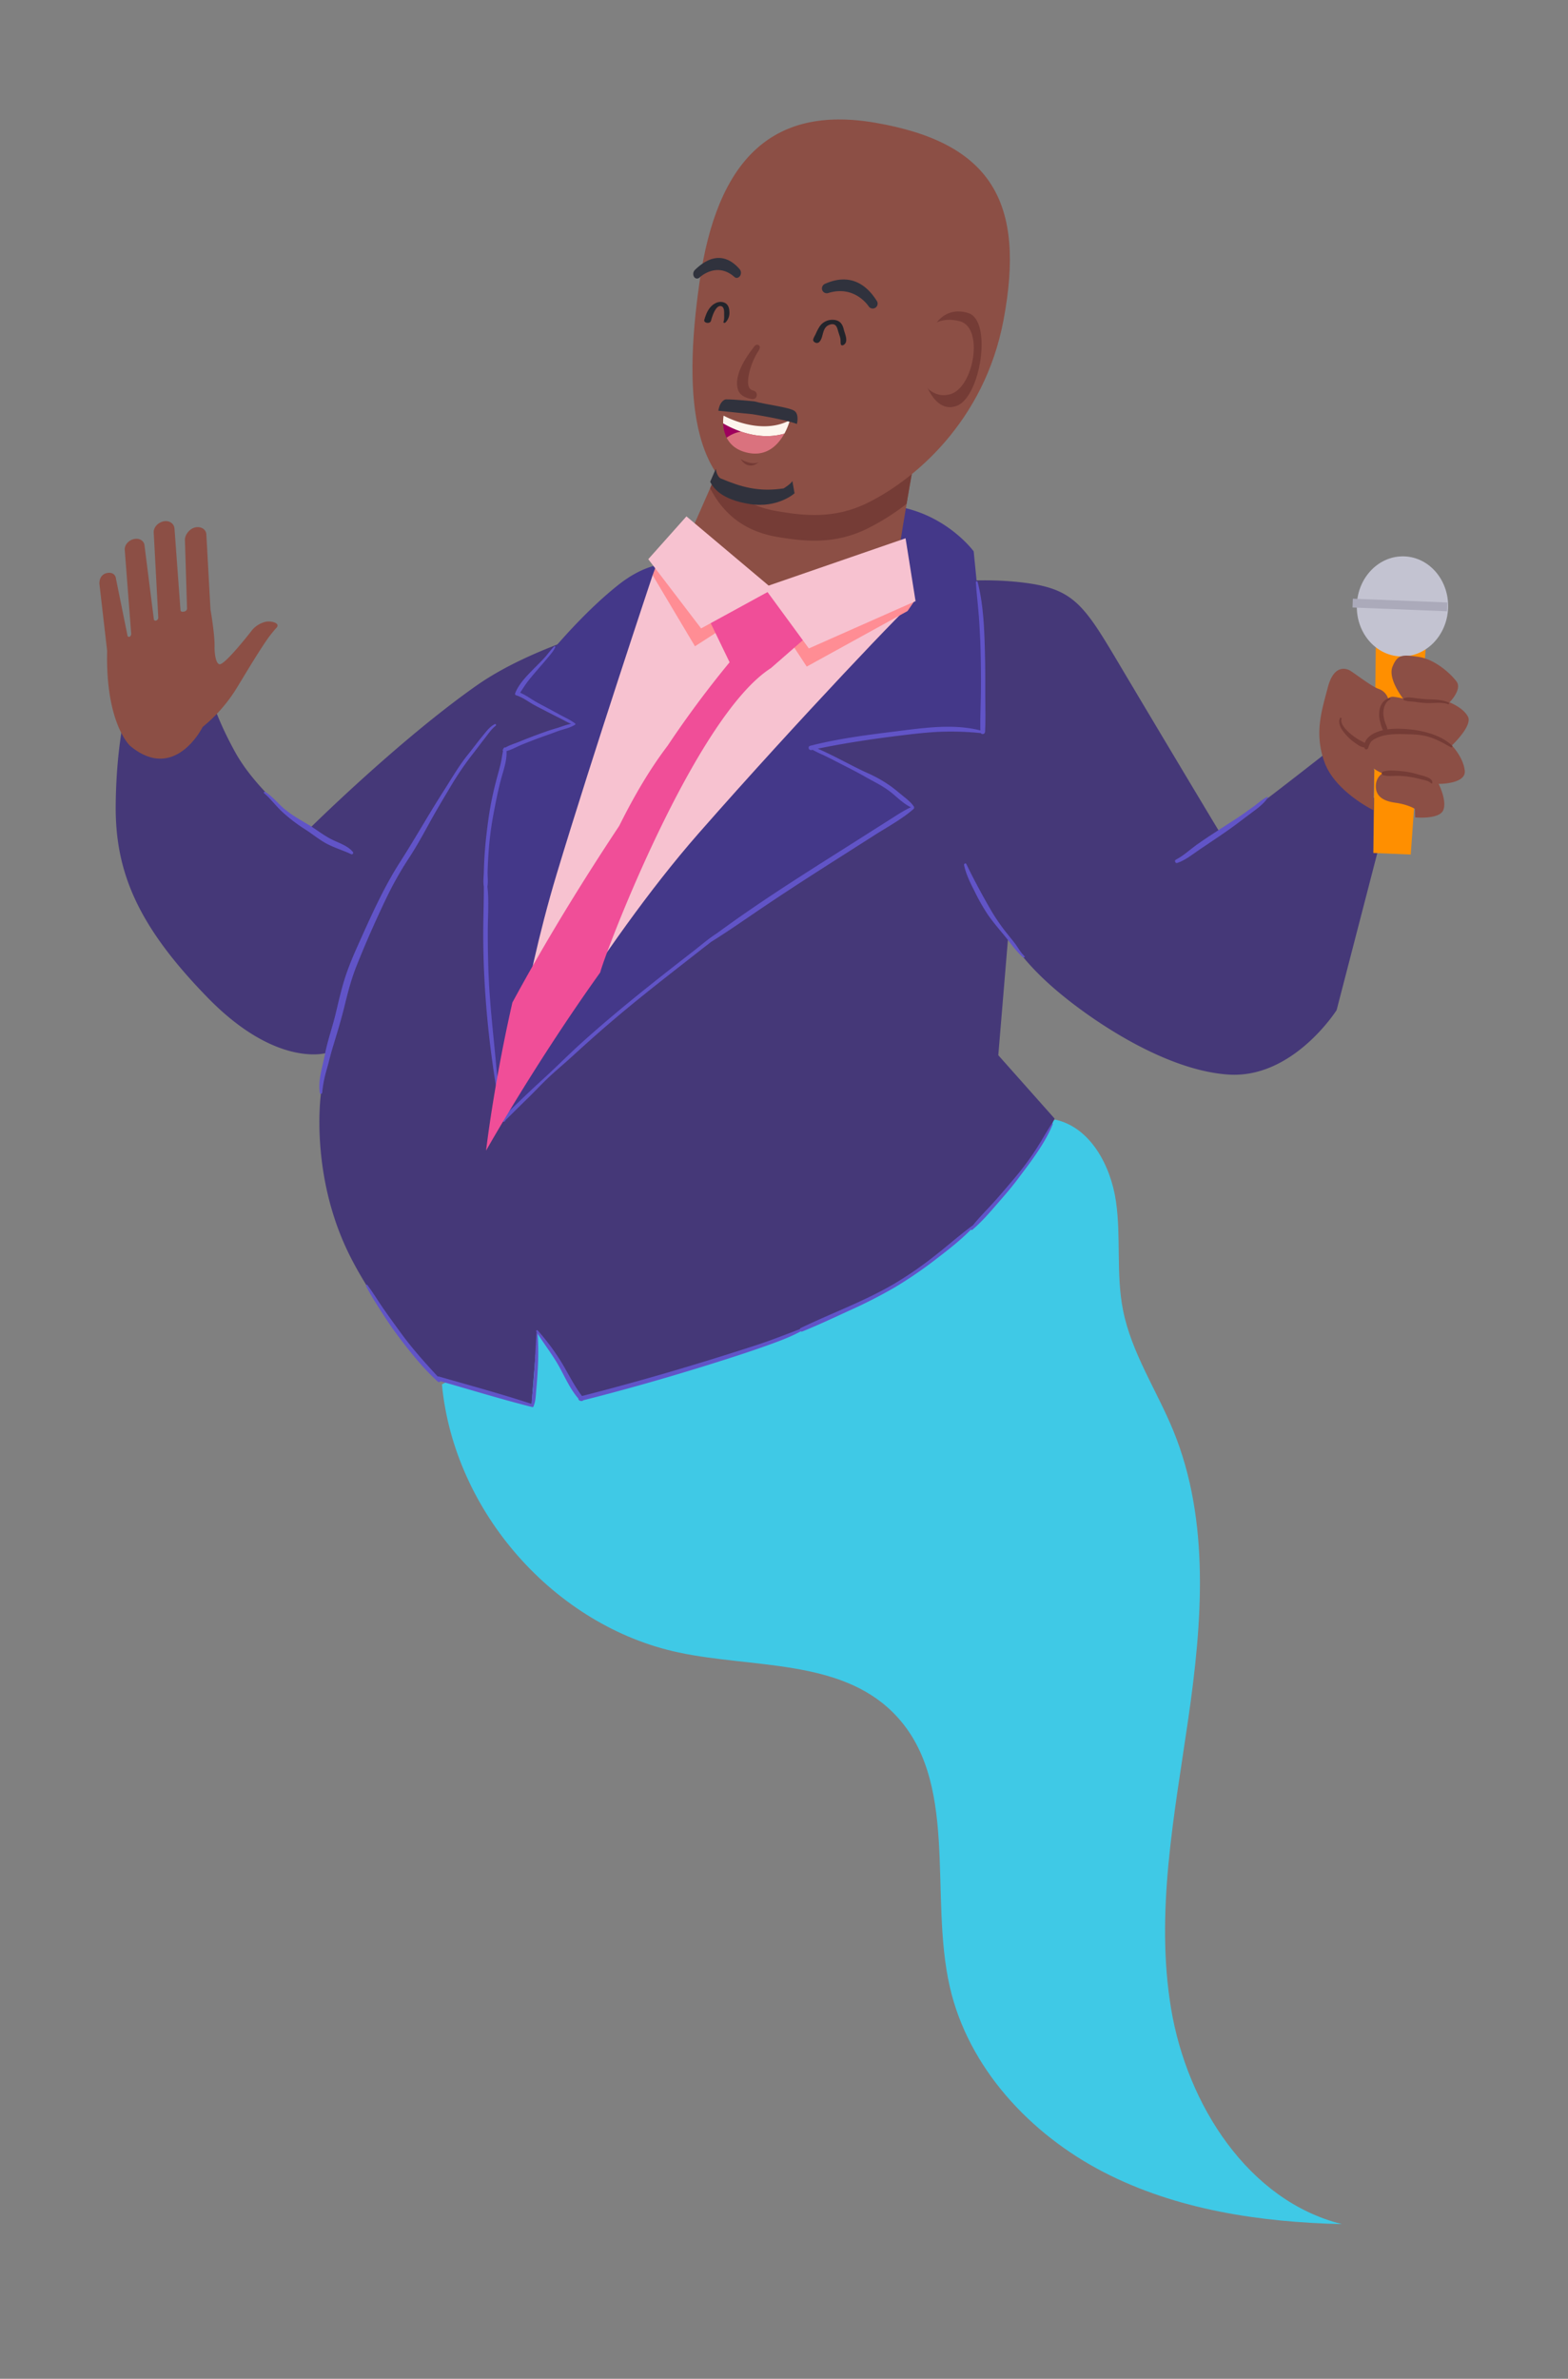 <svg xmlns="http://www.w3.org/2000/svg" xmlns:xlink="http://www.w3.org/1999/xlink" viewBox="0 0 1200 1820"><rect x="0" y="0" width="1200" height="1820" fill="#808080" stroke="none"/><defs><style>.cls-1{fill:none;}.cls-2{isolation:isolate;}.cls-3{clip-path:url(#clip-path);}.cls-4{fill:url(#radial-gradient);}.cls-10,.cls-12,.cls-13,.cls-17,.cls-18,.cls-5,.cls-6,.cls-9{opacity:0.5;}.cls-10,.cls-11,.cls-12,.cls-13,.cls-14,.cls-15,.cls-16,.cls-17,.cls-18,.cls-19,.cls-20,.cls-21,.cls-5,.cls-6,.cls-7,.cls-9{mix-blend-mode:screen;}.cls-5{fill:url(#linear-gradient);}.cls-6{fill:url(#radial-gradient-2);}.cls-11,.cls-14,.cls-15,.cls-16,.cls-19,.cls-20,.cls-21,.cls-7{opacity:0.2;}.cls-7{fill:url(#radial-gradient-3);}.cls-8{fill:#fff;}.cls-9{fill:url(#linear-gradient-2);}.cls-10{fill:url(#radial-gradient-4);}.cls-11{fill:url(#radial-gradient-5);}.cls-12{fill:url(#linear-gradient-3);}.cls-13{fill:url(#radial-gradient-6);}.cls-14{fill:url(#radial-gradient-7);}.cls-15{fill:url(#radial-gradient-8);}.cls-16{fill:url(#radial-gradient-9);}.cls-17{fill:url(#linear-gradient-4);}.cls-18{fill:url(#radial-gradient-10);}.cls-19{fill:url(#radial-gradient-11);}.cls-20{fill:url(#radial-gradient-12);}.cls-21{fill:url(#radial-gradient-13);}.cls-22{mix-blend-mode:overlay;fill:url(#radial-gradient-14);}.cls-23{fill:#3fc9e6;}.cls-24{fill:#453878;}.cls-25{fill:#6154c7;}.cls-26{fill:#ff8f00;}.cls-27{fill:#c3c3d1;}.cls-28{fill:#abaaba;}.cls-29{fill:#8c4f45;}.cls-30{fill:#753c36;}.cls-31{fill:#443889;}.cls-32{fill:#f7c2d0;}.cls-33{fill:#30323d;}.cls-34{fill:#23242b;}.cls-35{fill:#fdf5ed;}.cls-36{fill:#9e005d;}.cls-37{fill:#da727e;}.cls-38{fill:#ff8d94;}.cls-39{fill:#f04e98;}</style><clipPath id="clip-path"><rect class="cls-1" x="-144.47" y="2439.71" width="1920" height="1080"/></clipPath><radialGradient id="radial-gradient" cx="815.53" cy="2666.46" r="960" gradientUnits="userSpaceOnUse"><stop offset="0.41" stop-color="#6154c7"/><stop offset="1" stop-color="#453878"/></radialGradient><linearGradient id="linear-gradient" x1="-16.26" y1="1656.63" x2="-16.26" y2="2705.91" gradientTransform="matrix(0.88, 0.48, -0.48, 0.88, 2410.77, 381.87)" gradientUnits="userSpaceOnUse"><stop offset="0" stop-color="#fff"/><stop offset="0.21" stop-color="#b6b6b6"/><stop offset="0.43" stop-color="#757575"/><stop offset="0.62" stop-color="#434343"/><stop offset="0.78" stop-color="#1e1e1e"/><stop offset="0.91" stop-color="#080808"/><stop offset="1"/></linearGradient><radialGradient id="radial-gradient-2" cx="-3161.6" cy="2329.12" r="727.12" gradientTransform="matrix(0.11, 0.06, -0.48, 0.88, 2728.82, 557.71)" xlink:href="#linear-gradient"/><radialGradient id="radial-gradient-3" cx="8477.95" cy="2455.06" r="727.25" gradientTransform="matrix(-0.09, -0.08, -0.69, 0.73, 3452.43, 1191.43)" xlink:href="#linear-gradient"/><linearGradient id="linear-gradient-2" x1="-1935.48" y1="2717.33" x2="-1935.48" y2="3766.62" gradientTransform="matrix(-0.88, 0.48, 0.48, 0.88, -2972.48, 381.87)" xlink:href="#linear-gradient"/><radialGradient id="radial-gradient-4" cx="-19142.67" cy="3390.02" r="727.11" gradientTransform="matrix(-0.11, 0.06, 0.48, 0.88, -3290.53, 557.71)" xlink:href="#linear-gradient"/><radialGradient id="radial-gradient-5" cx="21763.02" cy="3960.2" r="727.24" gradientTransform="matrix(0.09, -0.08, 0.69, 0.73, -4014.13, 1191.43)" xlink:href="#linear-gradient"/><linearGradient id="linear-gradient-3" x1="950.87" y1="3509.27" x2="950.87" y2="4067.17" gradientTransform="translate(1939.36 -1732.45) rotate(26.26)" xlink:href="#linear-gradient"/><radialGradient id="radial-gradient-6" cx="4891.81" cy="3865.86" r="386.54" gradientTransform="matrix(0.11, 0.05, -0.44, 0.9, 2264.84, -1571.06)" xlink:href="#linear-gradient"/><radialGradient id="radial-gradient-7" cx="2881.19" cy="3772.97" r="188.92" gradientTransform="matrix(0.1, 0.07, -0.55, 0.83, 2981.19, -1442.19)" xlink:href="#linear-gradient"/><radialGradient id="radial-gradient-8" cx="26671.77" cy="3408.93" r="189" gradientTransform="matrix(-0.11, -0.04, -0.33, 0.95, 5359.85, -268.06)" xlink:href="#linear-gradient"/><radialGradient id="radial-gradient-9" cx="-3686.17" cy="3667.77" r="386.56" gradientTransform="matrix(-0.09, -0.08, -0.65, 0.76, 3016.38, -972.8)" xlink:href="#linear-gradient"/><linearGradient id="linear-gradient-4" x1="1151.09" y1="3410.48" x2="1151.09" y2="3968.37" gradientTransform="matrix(-0.9, 0.44, 0.44, 0.9, -85.03, -1732.45)" xlink:href="#linear-gradient"/><radialGradient id="radial-gradient-10" cx="6558.66" cy="3766.98" r="386.54" gradientTransform="matrix(-0.11, 0.05, 0.44, 0.9, -410.51, -1571.06)" xlink:href="#linear-gradient"/><radialGradient id="radial-gradient-11" cx="4430.26" cy="3649.76" r="188.92" gradientTransform="matrix(-0.1, 0.07, 0.55, 0.83, -1126.86, -1442.19)" xlink:href="#linear-gradient"/><radialGradient id="radial-gradient-12" cx="24913.22" cy="3336.21" r="189.01" gradientTransform="matrix(0.11, -0.04, 0.33, 0.95, -3505.52, -268.06)" xlink:href="#linear-gradient"/><radialGradient id="radial-gradient-13" cx="-5095.71" cy="3522.23" r="386.56" gradientTransform="matrix(0.09, -0.08, 0.65, 0.76, -1162.05, -972.8)" xlink:href="#linear-gradient"/><radialGradient id="radial-gradient-14" cx="815.53" cy="3095.93" r="827.22" gradientTransform="translate(0 -1779) scale(1 1.44)" gradientUnits="userSpaceOnUse"><stop offset="0" stop-color="#fff"/><stop offset="0.09" stop-color="#eae8f0"/><stop offset="0.42" stop-color="#a49dbd"/><stop offset="0.69" stop-color="#716798"/><stop offset="0.89" stop-color="#514581"/><stop offset="1" stop-color="#453878"/></radialGradient></defs><g class="cls-2"><g id="Layer_1" data-name="Layer 1"><g class="cls-3"><rect class="cls-4" x="-144.47" y="1706.46" width="1920" height="1920"/><polygon class="cls-5" points="1661.4 1860.46 1595.23 1823.89 1529.07 1787.32 788.03 2567.67 1091.47 2735.38 1394.93 2903.08 1661.4 1860.46"/><path class="cls-6" d="M1346.37,2454.7c-194.24,351.45-385.92,617.45-428.13,594.12s81-327.14,275.28-678.6,385.91-617.45,428.12-594.12S1540.61,2103.25,1346.37,2454.7Z"/><path class="cls-7" d="M963.89,2218.48c-275.59,292.06-470.57,555.65-435.5,588.74s286.92-176.83,562.52-468.88,470.57-555.64,435.49-588.74S1239.48,1926.43,963.89,2218.48Z"/><path class="cls-8" d="M-30.34,1860.46c5.22,9.45,39.08.74,75.62-19.46s61.94-44.23,56.71-53.68-39.08-.74-75.62,19.46S-35.56,1851-30.34,1860.46Z"/><polygon class="cls-9" points="-30.34 1860.46 35.83 1823.89 101.99 1787.32 843.03 2567.67 539.58 2735.38 236.13 2903.08 -30.34 1860.46"/><path class="cls-10" d="M284.69,2454.7c194.24,351.45,385.92,617.45,428.12,594.12s-81-327.14-275.27-678.6S51.62,1752.77,9.42,1776.1,90.45,2103.25,284.69,2454.7Z"/><path class="cls-11" d="M667.17,2218.48c275.59,292.06,470.57,555.65,435.5,588.74s-286.93-176.83-562.52-468.88S69.58,1782.7,104.65,1749.6,391.58,1926.43,667.17,2218.48Z"/><polygon class="cls-12" points="1275.34 1853.24 1239.3 1835.45 1203.25 1817.66 828.92 2250.41 994.22 2332 1159.54 2413.59 1275.34 1853.24"/><path class="cls-13" d="M1122.68,2176.63C1028.19,2368.09,933,2514.1,910,2502.75s35-175.76,129.46-367.21,189.74-337.47,212.74-326.12S1217.18,1985.18,1122.68,2176.63Z"/><path class="cls-14" d="M1204.62,1906.52c-57.65,87-112.86,151.9-123.3,145s27.81-83.06,85.46-170,112.86-151.9,123.31-145S1262.27,1819.53,1204.62,1906.52Z"/><path class="cls-15" d="M1201.2,1904.83c-34,98.67-51.93,182-40.08,186.05s49-72.6,83-171.27,51.93-182,40.08-186S1235.18,1806.16,1201.2,1904.83Z"/><path class="cls-16" d="M926.32,2066.84c-139.16,161.91-236.22,306.72-216.77,323.44s148-101,287.2-262.92,236.22-306.72,216.78-323.44S1065.49,1904.92,926.32,2066.84Z"/><path class="cls-8" d="M355.72,1853.24c2.54,5.15,20.74,1.36,40.64-8.46s34-22,31.45-27.12-20.74-1.35-40.65,8.47S353.18,1848.09,355.72,1853.24Z"/><polygon class="cls-17" points="355.72 1853.24 391.76 1835.45 427.81 1817.66 802.14 2250.41 636.83 2332 471.52 2413.59 355.72 1853.24"/><path class="cls-18" d="M508.38,2176.63c94.49,191.46,189.73,337.47,212.73,326.12s-35-175.76-129.47-367.21-189.73-337.47-212.73-326.12S413.88,1985.18,508.38,2176.63Z"/><path class="cls-19" d="M426.44,1906.52c57.65,87,112.86,151.9,123.3,145s-27.82-83.06-85.46-170-112.86-151.9-123.31-145S368.79,1819.53,426.44,1906.52Z"/><path class="cls-20" d="M429.86,1904.83c34,98.67,51.93,182,40.08,186.05s-49-72.6-83-171.27-51.93-182-40.08-186S395.88,1806.16,429.86,1904.83Z"/><path class="cls-21" d="M704.73,2066.84C843.9,2228.75,941,2373.56,921.51,2390.28s-148-101-287.2-262.92-236.22-306.72-216.78-323.44S565.56,1904.92,704.73,2066.84Z"/><rect class="cls-22" x="-144.47" y="1706.46" width="1920" height="1920"/></g><path class="cls-23" d="M807.45,856.59c26.86,5.76,42.59,35,46.59,62.53s0,55.79,5.37,83c6.47,33,25.93,61.63,38.62,92.71,28.14,68.9,22,146.67,11.36,220.28S884,1463.56,896.27,1537,955.49,1683.9,1027,1701.66c-62.73-1.46-126.62-10.93-182.58-39.88s-103.33-79.61-117.5-141.52c-16.3-71.24,8.08-158.51-43.41-209.94-41.2-41.15-107.51-34-164.09-46-94.86-20.18-172-107.53-181.21-205.13C394,1030.33,433.75,973.35,490,945.5,585.88,898.08,719.62,917.81,807.45,856.59Z"/><path class="cls-24" d="M686.56,450.58s46.44-9.68,90.2-5.52,51.16,14.94,78.76,61.39S932.25,635,933.6,637s88-66.2,88-66.2l39.94,53-38.6,149s-33.2,52.5-82.57,49.36-106.8-42.63-133.73-66-35-40.38-35-40.38L764,807.34l43.08,48.47s-28.72,66-108.6,119.37-254,94.24-254,94.24l-33.21-50.71-4.49,56.1-72.7-20.65s-47.12-51.6-69.11-99.17S243.4,860.3,245.2,840.55a349.91,349.91,0,0,1,4.93-35S212,817.66,159,763.36s-70.9-95.58-70.45-147.19,9.87-82.12,9.87-82.12l59.69-12.57s3.59,20.64,21.54,53.4S235.77,635,235.77,635s68.21-67.77,128.8-110.4,170.08-61.48,170.08-61.48Z"/><path class="cls-25" d="M899.89,657.72c5.87-3,10.42-7.42,15.72-11.25,6-4.32,12.25-8.29,18.43-12.33,6-3.93,12.13-7.7,18-11.79q4.26-3,8.38-6.07c3-2.25,5.88-4.9,9.27-6.53.34-.16.84.18.59.57-3.58,5.51-10,9.59-15.17,13.55-6,4.63-12.14,9.21-18.41,13.52-6.09,4.19-12.25,8.3-18.39,12.42-5.45,3.67-11.06,8.35-17.34,10.44C899.53,660.74,898.47,658.45,899.89,657.72Z"/><path class="cls-25" d="M739.56,661.1c6,12.39,12.66,24.72,19.6,36.6A149,149,0,0,0,771,714.61c2.13,2.71,4.38,5.35,6.41,8.14,2.17,3,3.81,6.15,6.53,8.69.68.63-.29,1.61-1,1-5.23-4.45-9.22-10.49-13.57-15.76-4.48-5.45-9.1-10.78-13.16-16.56A151.66,151.66,0,0,1,745.89,682c-3.35-6.57-6.53-12.92-8.1-20.15C737.57,660.88,739.05,660,739.56,661.1Z"/><path class="cls-25" d="M248.62,806.93c1.95-10.43,5.61-20.46,8.11-30.76s4.72-20.49,8.1-30.44S272.65,726,277,716.37c8.68-19.38,17.73-39,29.22-56.92s21.9-36.53,33.42-54.47c6.13-9.56,11.68-19.31,18.86-28.15,3.68-4.54,7.12-9.27,10.85-13.78,2.72-3.28,5.35-7,9.24-9a.74.74,0,0,1,.76,1.26c-3.2,2.4-5.54,6-8,9.12-3.19,4.07-6.25,8.23-9.44,12.3a238.7,238.7,0,0,0-17.3,25.44c-5.25,8.79-10.5,17.56-15.45,26.52-5,9.15-10,18.27-15.66,27a269.31,269.31,0,0,0-15.05,25.82c-4.76,9.56-9.23,19.28-13.57,29q-6.36,14.28-12.13,28.81c-3.83,9.64-6.46,19.62-8.9,29.69-2.64,10.91-5.92,21.53-9.18,32.27-1.68,5.53-3,11.16-4.55,16.72a92.41,92.41,0,0,0-3.55,18c-.07.92-1.6,1.36-1.78.27C243.2,826.45,246.82,816.56,248.62,806.93Z"/><path class="cls-25" d="M202.88,605.85c5.54,3.35,9.54,8.56,14.42,12.76,5.85,5,12.41,8.59,19,12.54,6,3.63,11.52,8.12,17.87,11.25,5.41,2.66,11.79,4.59,15.82,9.32a1.12,1.12,0,0,1-1.32,1.77C263,650.81,257,649,251.44,646.23c-6.55-3.19-12.15-8.06-18.29-11.93a122.3,122.3,0,0,1-16.42-12.49c-5.22-4.64-9.32-10.44-14.61-14.94C201.56,606.4,202.25,605.47,202.88,605.85Z"/><polygon class="cls-26" points="1051.03 652.6 1079.63 653.81 1091.7 487.49 1053.01 485.86 1051.03 652.6"/><path class="cls-27" d="M1038.41,462.49c.89-21.14,17.24-37.61,36.52-36.8s34.18,18.61,33.29,39.74S1091,503,1071.7,502.23,1037.52,483.62,1038.41,462.49Z"/><rect class="cls-28" x="1069.91" y="428.6" width="6.73" height="72.4" transform="matrix(0.04, -1, 1, 0.04, 563.68, 1517.55)"/><path class="cls-29" d="M1083.06,625.39s18.6,1.77,21.52-5.63-3.59-20-3.59-20,21.09.22,20-10.1-9.87-19.29-9.87-19.29,15.93-15,12.34-22-14.14-11-14.14-11,9.87-9.87,5.39-15.93-16.61-17.05-29-18.85-16.15-2-20,7.41,8.08,24.45,8.08,24.45-6.73-1.57-8.53-1.34a5.37,5.37,0,0,0-2.91,1.34,11.58,11.58,0,0,0-7.36-7.4c-6.11-2.24-19.57-13-22.49-14.36s-11.89-4-16.38,13.46-10.54,34.56-2.47,57S1051,619.83,1051,619.83l.75-30.29-6.44-18.7s.45,12.57,4.49,15.94a31.72,31.72,0,0,0,8.3,4.93s-5.16,2.69-5.16,9.87,4.94,11.22,14.81,12.57,15.1,4.71,15.1,4.71Z"/><path class="cls-30" d="M1025.47,549.43c.29-.69,1.42-.22,1.21.49-1.2,4.11,4,9.09,6.83,11.48A49.06,49.06,0,0,0,1040,566c1.47.88,3.11,1.48,4.47,2.44,1.17-3.82,4.9-6.5,8.63-8.09a31.66,31.66,0,0,1,5.29-1.7,24.94,24.94,0,0,1-2-5.95,22,22,0,0,1-.8-8.54c.61-4.6,3-8.76,7.58-10.09.69-.2,1.22.86.53,1.19-3.81,1.83-5.16,7.06-5,10.94a26.06,26.06,0,0,0,1.71,7.63,24.08,24.08,0,0,1,1.45,4.2,63.84,63.84,0,0,1,11-.4c12.86.49,28.8,3.67,38.46,12.85a.8.8,0,0,1-.94,1.26c-5.55-3.09-10.82-6.14-17-8-5.65-1.71-11.59-1.88-17.46-2-5.59-.17-11.25-.23-16.73,1a26,26,0,0,0-8,3.15c-2.68,1.68-3.08,3.67-4.17,6.45a1.46,1.46,0,0,1-2.85-.34c0-.06,0-.12,0-.18-2.84-.12-5.55-2.29-7.77-3.9a35,35,0,0,1-6.48-5.92C1027,558.63,1023.58,554,1025.47,549.43Z"/><path class="cls-30" d="M1074.53,534.24c2.88-1.17,6.31-.39,9.31,0,3.25.37,6.5.7,9.77.82,5.28.21,10.23.23,15.11,2.49a.66.66,0,0,1-.49,1.21c-5.1-1.76-11.12-.67-16.42-.85-3.26-.11-6.5-.61-9.73-1-2.58-.29-5.32-.24-7.7-1.31C1073.74,535.3,1074,534.45,1074.53,534.24Z"/><path class="cls-30" d="M1058.41,590.36c4.09-1.27,9.17-.76,13.39-.41a62.32,62.32,0,0,1,13.4,2.55c2.74.85,11.66,2.33,10.94,6.53a.56.56,0,0,1-.92.26c-1.52-1.63-3.94-2.15-6-2.67-2.81-.7-5.61-1.42-8.46-1.93a67.55,67.55,0,0,0-11.35-1.1c-3.56,0-7.5.52-10.93-.52A1.42,1.42,0,0,1,1058.41,590.36Z"/><path class="cls-31" d="M384.31,857.16c2-1.35,59.24-59.91,137.32-120.5s177-117.8,177-117.8-7.4-10.59-32.53-24.37-43.53-23.65-43.53-23.65a509.23,509.23,0,0,1,63.72-9.25A571.38,571.38,0,0,1,751,560.07s3.14-48-.44-83.92-5.39-54.3-5.39-54.3S699.33,358.69,615,400.31c-86.5,42.68-102.77,16.16-142.26,47.57s-76.29,82.57-76.29,82.57L440,554l-53.4,19.41S371.3,621.55,370.85,692,384.31,857.16,384.31,857.16Z"/><path class="cls-32" d="M699.33,460.54c-.18-2.17-88.6,90.33-164.78,177.17s-146.2,211.37-146.2,211.37,10.1-88.86,37.7-180.41,73.41-228.6,73.41-228.6Z"/><path class="cls-25" d="M281.21,983.23c4.44,6,8.29,12.38,12.55,18.48,4.37,6.26,8.87,12.44,13.39,18.61,8.57,11.72,18.05,22.26,27.87,32.86a1.5,1.5,0,0,1,.89,0c23.73,6.8,47.67,13.29,71.14,21-.33-3.69.47-7.57.79-11.23q.62-7.2,1.09-14.41c.65-9.62,1-19.26,1.7-28.88a.44.44,0,0,1,.17-.33l-.34-.55c-.4-.65.53-1.45,1.06-.85a169,169,0,0,1,19.08,25.88c4.86,8.26,9,16.62,14.79,24.27,45.14-11.53,89.82-24.7,134.11-39.15,11-3.6,21.79-7.89,32.62-12a1.23,1.23,0,0,1,.68-.87c23.48-11.33,48.05-20.23,70.68-33.34a280.05,280.05,0,0,0,31.45-21.58c10-7.76,19.49-16.25,29.68-23.71,4.68-5.81,10-11.2,15.06-16.68,5.65-6.2,11-12.61,16.45-19a219.7,219.7,0,0,0,15.31-20.24c4.77-7.1,8.87-14.61,13.48-21.8a.45.45,0,0,1,.78.43c-6.3,15.36-17.2,29.16-27.08,42.35-5,6.71-10.61,13-16.1,19.34-5.67,6.55-11.64,13.39-18.28,19a.88.88,0,0,1-1.22,0c-7.85,8-16.88,15-25.7,21.8a324.39,324.39,0,0,1-32.49,22.31A379,379,0,0,1,650,1002.72c-11.92,5.48-23.87,11.09-36,16a1.21,1.21,0,0,1-1.15-.11c-8.6,4.66-17.9,8-27.09,11.27-11,3.93-22.11,7.55-33.24,11.09q-34,10.83-68.44,20.38-18.79,5.22-37.72,10a1.73,1.73,0,0,1-2,.45,1.79,1.79,0,0,1-1.76-1.79c-6-6.91-9.89-15.65-14.22-23.6-4.95-9.12-11.38-17.25-16.91-26a226.51,226.51,0,0,1,0,28.66c-.25,4.81-.62,9.61-1.08,14.41-.38,4-.36,8.32-1.92,12a1,1,0,0,1-1.36,1c-23.5-5.92-46.73-13.08-70.05-19.72a1.26,1.26,0,0,1-2,.31c-11.14-10.05-20.88-22.3-29.93-34.23-4.62-6.08-8.89-12.4-13-18.85s-8.58-13.21-12-20.2A.6.6,0,0,1,281.21,983.23Z"/><path class="cls-25" d="M369.82,716.55c-.05-12.78.51-25.55.47-38.33-.66-3.51-.08-7.63,0-11q.15-7.11.65-14.21c.62-9,1.69-17.87,2.91-26.76A250.12,250.12,0,0,1,379.3,599c1.12-4.44,2.4-8.85,3.53-13.29.93-3.67,1.4-7.41,2.11-11.1a1.07,1.07,0,0,1,.11-1.37l.2-.17c0-.15.07-.3.1-.45a1.14,1.14,0,0,1,1.51-.69c3.11-1.91,7.07-3,10.31-4.36q7.08-2.89,14.28-5.55c4.77-1.77,9.6-3.5,14.5-4.9,3.48-1,7.36-2.69,11.1-3.29-2.82-1.2-5.53-2.78-8.24-4.15q-6.1-3.07-12.18-6.22c-3.52-1.82-7.08-3.56-10.46-5.63s-6.8-4.42-10.7-5.71l-.11-.05a1.24,1.24,0,0,1-1.07-1.74c2.68-6.85,8.46-12.8,13.54-18,2.83-2.87,5.72-5.68,8.47-8.63s5-6.33,7.8-9.11a.52.52,0,0,1,.82.61c-1.4,3.2-4,5.92-6.17,8.59-2.45,3-5,5.83-7.53,8.76s-4.75,5.56-7,8.41-4.13,6-6.16,9a54.57,54.57,0,0,1,8.08,4.55c3.43,2.21,7,4.12,10.61,6q6,3.21,12,6.47c3.81,2.08,8,3.92,11.42,6.58.46.36.08,1.1-.44,1.11-3.77,2.39-8.89,3.26-13.05,4.83-4.58,1.74-9.21,3.33-13.8,5s-9.16,3.47-13.69,5.31c-3.65,1.48-7.64,3.85-11.56,4.82.48,7.51-2.63,15.46-4.46,22.54-2.33,9-4.09,18.07-5.79,27.2a251.92,251.92,0,0,0-3.52,28.46q-.5,7.09-.68,14.21c-.09,3.49.49,7.67-.16,11.24,1.23,10.85.36,22,.3,32.86q-.09,17.7.63,35.38c1,23.4,3.81,46.53,5.9,69.83,1.11,12.45,3.73,24.91,6.23,37.2,9.65-9.24,19.22-18.57,29.11-27.56,10.47-9.51,20.41-19.66,31-29.14,21.29-19.1,43.48-37.1,66-54.74q9.52-7.47,19.09-14.88c5.65-4.39,11.31-9.34,17.42-13.19,36.92-27.19,76.12-51.26,114.77-75.86q8.49-5.4,17-10.78c5.43-3.42,10.79-7.09,16.64-9.78-5.84-2.72-10.83-8-15.81-11.87-6.09-4.73-13-7.9-19.64-11.71s-13.69-7.29-20.57-10.83q-5.49-2.84-11-5.53a81.79,81.79,0,0,1-8.17-4l-.9.19c-2.12.45-3.1-2.71-1-3.26,21.53-5.54,43.77-8.32,65.8-11.07,21-2.62,43.63-6,64.45-.7-.22-9.15.27-18.35.39-27.5.13-9.58.07-19.16-.12-28.74s-.59-19.12-1.25-28.67-1.85-19-2.47-28.49a.7.7,0,0,1,1.36-.21c4.69,18.24,5.19,37.94,5.65,56.66.23,9.58.19,19.16.2,28.74,0,9.73.33,19.54-.16,29.26a1.83,1.83,0,0,1-3.29,1,223.16,223.16,0,0,0-31.67-1c-10.83.51-21.62,1.83-32.37,3.17-20.38,2.55-40.61,5.6-60.7,9.75,1.48.61,2.94,1.31,4.32,1.94,3.75,1.71,7.43,3.56,11.11,5.42,7.3,3.69,14.52,7.59,22,11a101.79,101.79,0,0,1,19,10.77c3,2.24,5.85,4.63,8.73,7,3,2.48,6.37,5,8.5,8.32a.64.64,0,0,1,0,.6,1,1,0,0,1-.25,1c-8.85,7.82-19.84,13.65-29.78,20q-15.27,9.74-30.55,19.46c-20.11,12.8-40.09,25.69-59.79,39.09-11.48,7.81-22.91,15.73-34.68,23.09l-.06,0c-2.65,2.12-5.39,4.15-8,6.21l-17,13.31c-11.61,9.07-23.18,18.18-34.59,27.5q-16.61,13.56-32.61,27.81c-5.14,4.57-10.22,9.2-15.31,13.83-5.4,4.92-11.07,9.62-16.39,14.59-5.63,5.26-10.92,11-16.44,16.37q-8.67,8.48-17.24,17c-.25,1.29-2.32,1.72-2.61.21,0-.15-.05-.3-.08-.44a1.41,1.41,0,0,1-.18-1C375.2,810.07,370,763.46,369.82,716.55Z"/><path class="cls-29" d="M206.63,475.53c-5.22-.53-11.49,3.44-14.08,7.06,0,0-20.7,26.67-24.66,25.63-3.66-1-3.72-12.69-3.72-12.69.43-9.3-3.09-29.21-3.09-29.21l-3.16-57.56c-.32-3.88-4.17-6.21-8.59-5.22s-8.12,6-7.8,9.84l1.62,52.39a2.52,2.52,0,0,1-2.11,2.1c-1.09.26-2.54.52-2.91-1l-4.59-62.48c-.31-3.88-4.07-6.47-8.49-5.47s-7.72,4.8-7.4,8.68l3.47,64.76c.27,1.86-2.48,3.59-3.35,1.66l-7.16-56.64c-.31-3.67-3.94-5.89-8.13-4.95s-7.34,4.67-7,8.34l4.89,63.68c.36,2.74-2.35,3.66-2.78,1.89h0l-8.75-43.12c-.3-3.67-3-5.69-7.17-4.75s-5.86,4.81-5.56,8.48L82,498c-1.3,55.83,17.62,72.69,17.62,72.69,34.27,28.46,55.45-14.47,55.45-14.47a117.75,117.75,0,0,0,25.07-28.17c4.42-7,16.56-27.85,25.16-40a93.13,93.13,0,0,1,6.52-8C213.5,477.81,211.39,476,206.63,475.53Z"/><path class="cls-29" d="M592.2,262.33s-61.5,140.51-67.75,154.38,72.79,17.08,20.07,33.29c0,0,19.53,7.54,76.49,18,91.17,16.76,41.27,7.87,59.31-10.47,0,0,3.59,5.37,5.72-19.69,2.55-30,26.4-155,26.4-155Z"/><path class="cls-30" d="M592.2,262.33l120.24,20.48s-10.78,56.51-18.62,102.67a177.21,177.21,0,0,1-30.73,19.29c-25,12.1-48.06,9.42-68.39,6-24.74-4.21-41.1-17.45-51.21-37.23C563.66,327.53,592.2,262.33,592.2,262.33Z"/><path class="cls-29" d="M768,244.92C753.24,323.06,698.66,368,663.09,385.16c-25,12.09-48.06,9.41-68.39,5.95-65-11.06-72.48-84.15-59.31-175.55,13.14-91.19,53.78-135.38,134.05-121.72C758.87,109.07,785,154.82,768,244.92Z"/><path class="cls-30" d="M575.07,305.3c-5.17-1.05-9.05-3.15-10.33-7.32-4-13,10.73-30.31,12.2-32.5,1-1.51,2.29-2.29,3.8-1.28s.53,3.09-.48,4.61C575.43,276,570.82,290,573.1,296c.38,1,1.14,2.24,3.63,2.89a3.35,3.35,0,0,1,2.37,4C578.43,306,575.16,305.32,575.07,305.3Z"/><path class="cls-33" d="M533,213.08a2.73,2.73,0,0,1-1.85-1.29,4.35,4.35,0,0,1,.66-5.25c5.79-5.6,19.68-17.11,34.13-.73a4.38,4.38,0,0,1,.47,5.19c-1.06,1.69-3,2.1-4.32.93-13.55-12.06-26.52.19-26.64.31A2.84,2.84,0,0,1,533,213.08Z"/><path class="cls-33" d="M667.28,236a3.74,3.74,0,0,0,3.79-5.69c-4.68-7.39-16.59-23.29-39.44-13.26a3.9,3.9,0,0,0-2.46,4.69,3.74,3.74,0,0,0,4.69,2.46c20.21-6.31,30.77,9.95,30.88,10.11A3.71,3.71,0,0,0,667.28,236Z"/><path class="cls-30" d="M714,251.2s7.82-17.64,27-11.7c18.57,5.73,9.55,63.95-8.64,70.94S706.52,288,706.52,288Z"/><path class="cls-29" d="M707.81,254.51s7.47-13.77,26.76-8.72c18.64,4.88,10.74,50.65-7.28,55.82s-26.21-18.17-26.21-18.17Z"/><path class="cls-34" d="M622.33,259.85c.31-1.56,1.47-3.24,2.14-4.76a35.34,35.34,0,0,1,2.51-4.84,11.67,11.67,0,0,1,10.48-5.56c5.9.17,7.49,4.06,8.33,7.57.74,3.09,4.07,9.68-.58,11.87-.57.27-1.49,0-1.64-.45-.49-1.61-.08-3.32-.5-5s-1.13-3.5-1.64-5.25c-.68-2.33-1.38-6.55-6.23-5.08-6.58,2-4.57,9.81-8.24,13.32C625.12,263.48,622,261.53,622.33,259.85Z"/><path class="cls-34" d="M539,244.72c1-3.33,2.2-6.88,4.76-9.79,2.07-2.36,5.94-4.92,10.11-3.56,3.58,1.17,4.24,4.57,4.32,7.06a10.4,10.4,0,0,1-3,8.32c-.51.49-1.85.27-1.54-.44.77-1.73.53-4.3.54-6.12,0-1.41.18-5-1.93-5.84-4.73-1.82-7.71,9.46-8.19,11.3a2.3,2.3,0,0,1-1.78,1.32,3.39,3.39,0,0,1-2-.16C539.23,246.31,538.71,245.59,539,244.72Z"/><path class="cls-35" d="M553.78,318a29.45,29.45,0,0,0-.33,6c6.62,3.91,26.27,13.79,46.84,7.78a47.38,47.38,0,0,0,4.2-10.29C581.63,333.72,553.78,318,553.78,318Z"/><path class="cls-36" d="M553.45,324a26.71,26.71,0,0,0,2.68,10.93,25.74,25.74,0,0,1,11-4.68A73.79,73.79,0,0,1,553.45,324Z"/><path class="cls-37" d="M573.14,346.59c14.33,2.67,22.72-6.78,27.15-14.84-12.22,3.57-24.12,1.53-33.16-1.53a25.74,25.74,0,0,0-11,4.68C558.74,340.05,563.73,344.83,573.14,346.59Z"/><path class="cls-30" d="M566.79,351.25s7.68,4.89,13.75,2.48C580.54,353.73,573.08,360.75,566.79,351.25Z"/><path class="cls-33" d="M577.22,307.08s-14.69-1.54-21.79-1.52c0,0-4.39.57-5.67,8.7l26.11,2.66s24.87,3.91,34,7.47c0,0,2-7.31-1.93-10.06S586.32,309.58,577.22,307.08Z"/><path class="cls-33" d="M606.4,368l1.68,9.42s-12.84,11.6-34.28,8.22-27.63-11.91-30.31-17l4.3-9.92s.79,6.07,3.77,7.33c15.47,6.52,29,10.54,48.19,7.62C599.75,373.64,605.24,370.36,606.4,368Z"/><path class="cls-38" d="M585.25,461l32.14,49,77.16-42.49,4.78-7s-8.37-4.68-12.43-6.88C686.9,453.66,643,470.63,585.25,461Z"/><path class="cls-38" d="M584.05,460.81a214.36,214.36,0,0,1-80.54-31.64l-4.05,10.9,32.4,54.4Z"/><path class="cls-39" d="M372,880.31S377.7,830.45,392.14,767c25.39-46.82,52.84-91.53,81.76-135.15,10.68-21.43,22.54-42.22,37-61.26a790.35,790.35,0,0,1,47.46-63.88L543,474.9l44.84-25.59L617.65,487,590,511.16C531.86,548.37,463.11,728.84,459.36,744,409.46,813.73,372,880.31,372,880.31Z"/><polygon class="cls-32" points="693.04 411.84 588.25 448.03 525.34 395.08 496.13 427.83 501.42 434.76 536.56 480.79 587.39 452.99 619.02 496.12 700.68 459.94 693.04 411.84"/></g></g></svg>